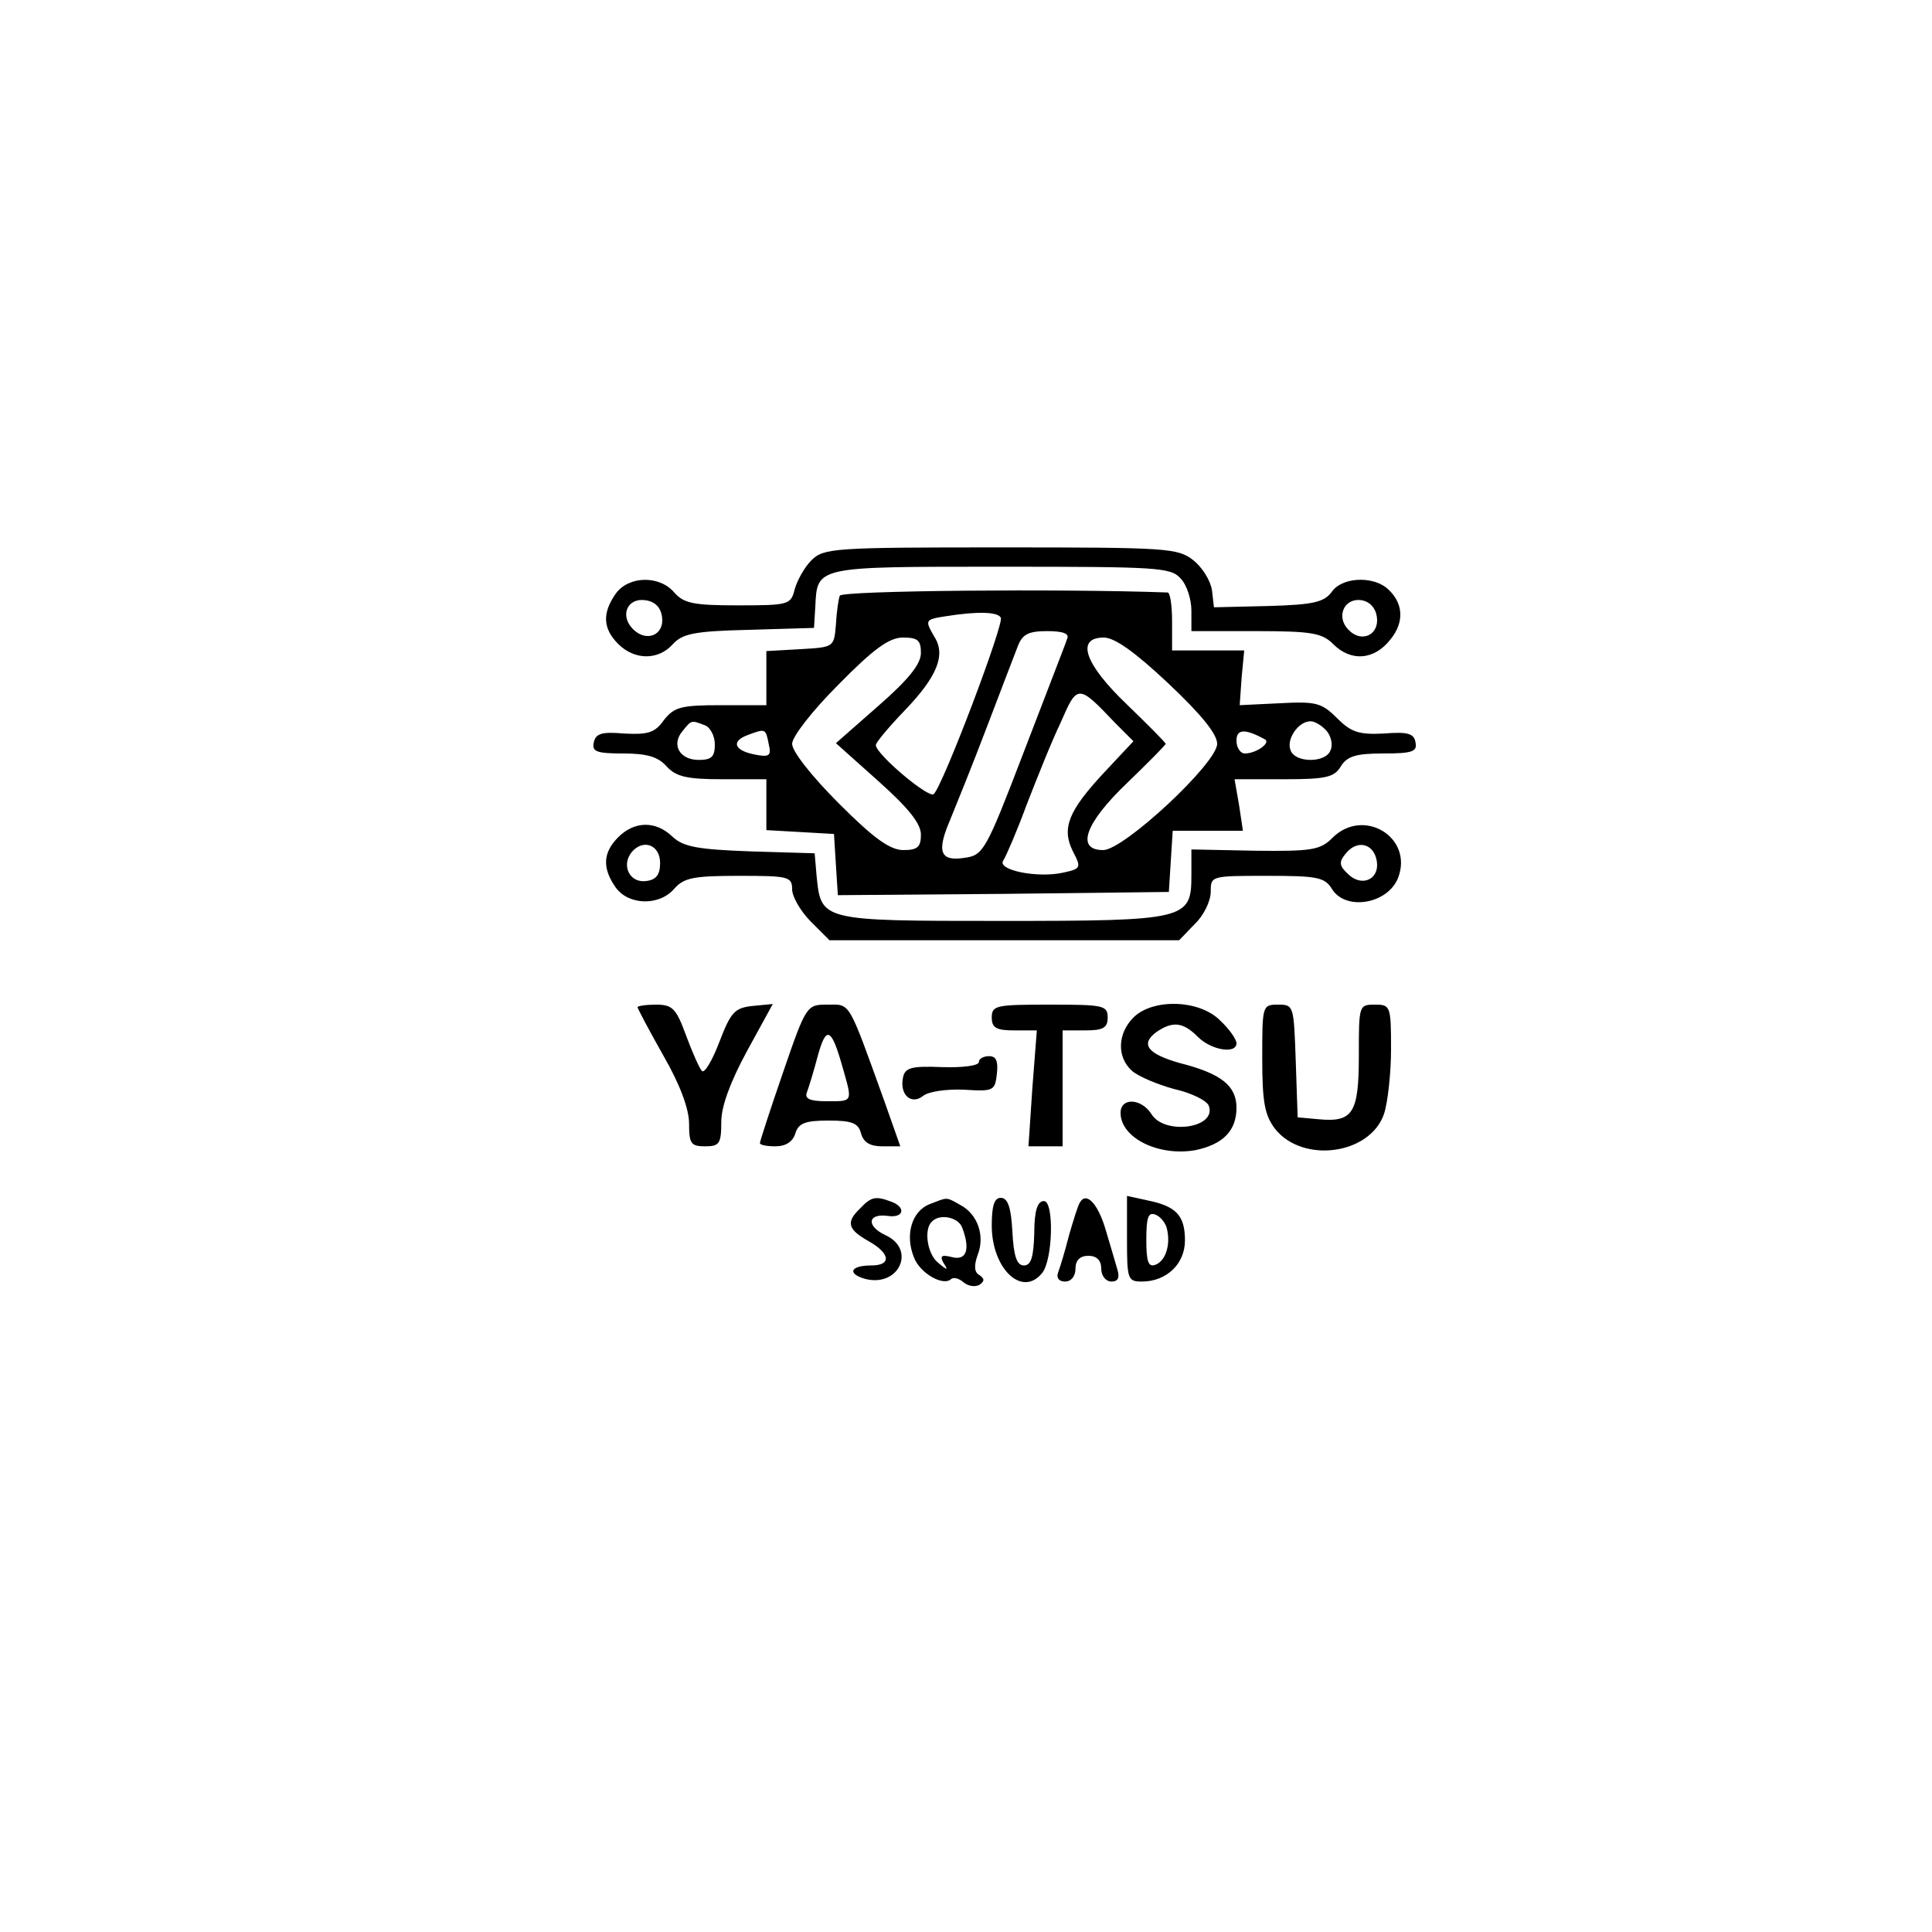<?xml version="1.0" standalone="no"?>
<!DOCTYPE svg PUBLIC "-//W3C//DTD SVG 20010904//EN"
 "http://www.w3.org/TR/2001/REC-SVG-20010904/DTD/svg10.dtd">
<svg version="1.0" xmlns="http://www.w3.org/2000/svg"
 width="300pt" height="300pt" viewBox="0 0 300 300"
 preserveAspectRatio="xMidYMid meet">
<g transform="translate(0,300) scale(0.1,-0.1)"
fill="#000000" stroke="none">
<path d="M1260 2130 c-11 -11 -22 -31 -26 -45 -6 -24 -9 -25 -88 -25 -69 0
-84 3 -99 20 -23 27 -71 26 -91 -2 -21 -30 -20 -54 4 -78 25 -25 62 -26 85 0
15 16 33 20 118 22 l101 3 2 33 c3 63 0 62 289 62 241 0 263 -1 278 -18 10
-10 17 -33 17 -50 l0 -32 100 0 c87 0 103 -3 120 -20 28 -28 64 -25 89 7 23
28 20 59 -7 81 -24 18 -69 15 -84 -7 -12 -16 -28 -20 -98 -22 l-85 -2 -3 26
c-2 15 -15 36 -29 47 -24 19 -40 20 -299 20 -259 0 -275 -1 -294 -20z m-232
-88 c4 -28 -24 -40 -45 -19 -21 21 -9 49 19 45 15 -2 24 -11 26 -26z m1110 0
c4 -28 -24 -41 -44 -20 -20 20 -7 50 20 46 13 -2 22 -12 24 -26z"/>
<path d="M1304 2075 c-2 -5 -5 -26 -6 -45 -3 -35 -3 -35 -55 -38 l-53 -3 0
-42 0 -42 -71 0 c-62 0 -72 -3 -88 -23 -14 -20 -25 -23 -62 -21 -35 3 -44 0
-47 -14 -3 -14 4 -17 46 -17 36 0 54 -5 67 -20 15 -16 31 -20 87 -20 l68 0 0
-39 0 -40 53 -3 52 -3 3 -48 3 -47 257 2 257 3 3 48 3 47 55 0 54 0 -6 40 -7
40 77 0 c65 0 78 3 88 20 10 16 24 20 66 20 45 0 53 3 50 17 -2 14 -12 17 -49
14 -39 -2 -51 2 -73 24 -24 24 -33 26 -89 23 l-62 -3 3 43 4 42 -56 0 -56 0 0
45 c0 25 -3 45 -7 45 -165 6 -506 3 -509 -5z m250 -34 c6 -8 -89 -259 -104
-274 -7 -8 -90 62 -90 76 0 4 20 28 45 54 50 52 64 86 46 114 -15 26 -15 27
17 32 50 8 81 7 86 -2z m103 -33 c-2 -7 -33 -86 -67 -175 -59 -154 -63 -161
-92 -165 -38 -6 -44 9 -23 58 9 22 35 86 57 144 22 58 44 115 49 128 7 17 16
22 45 22 25 0 35 -4 31 -12z m-227 -22 c0 -17 -19 -41 -66 -82 l-66 -58 66
-59 c47 -42 66 -66 66 -83 0 -19 -5 -24 -27 -24 -21 0 -46 18 -100 72 -42 42
-73 81 -73 93 0 11 31 51 72 92 55 56 79 73 100 73 23 0 28 -4 28 -24z m384
-47 c52 -49 76 -79 76 -94 0 -30 -145 -165 -177 -165 -43 0 -28 42 37 104 33
32 60 59 60 61 0 2 -27 29 -60 61 -66 63 -80 104 -36 104 17 0 49 -23 100 -71z
m-82 -62 l28 -28 -45 -48 c-56 -60 -67 -87 -49 -123 13 -25 13 -27 -15 -33
-40 -9 -104 4 -93 19 4 6 21 45 36 86 16 41 39 99 53 128 26 60 27 60 85 -1z
m-638 -3 c9 -3 16 -17 16 -30 0 -19 -5 -24 -25 -24 -30 0 -43 24 -25 45 14 17
13 17 34 9z m966 -9 c7 -8 10 -22 6 -30 -7 -20 -55 -20 -62 0 -7 17 12 45 31
45 7 0 18 -7 25 -15z m-866 -22 c4 -16 0 -19 -20 -15 -34 6 -40 21 -12 31 27
10 27 10 32 -16z m770 9 c10 -5 -13 -22 -31 -22 -7 0 -13 9 -13 20 0 18 13 19
44 2z"/>
<path d="M960 1700 c-24 -24 -25 -48 -4 -78 20 -28 68 -29 91 -2 15 17 30 20
100 20 77 0 83 -1 83 -21 0 -11 13 -34 29 -50 l29 -29 272 0 271 0 24 25 c14
13 25 36 25 50 0 25 0 25 88 25 76 0 89 -2 100 -20 21 -35 87 -24 103 17 24
63 -54 110 -102 62 -19 -19 -32 -21 -120 -20 l-99 2 0 -40 c0 -69 -7 -71 -296
-71 -280 0 -279 0 -286 70 l-3 35 -100 3 c-82 3 -104 7 -121 23 -26 25 -59 24
-84 -1z m65 -40 c0 -18 -6 -26 -21 -28 -26 -4 -40 24 -23 45 18 21 44 11 44
-17z m1113 2 c4 -28 -24 -40 -45 -19 -14 13 -14 19 -3 32 18 22 44 15 48 -13z"/>
<path d="M990 1436 c0 -2 18 -36 40 -75 26 -45 40 -83 40 -106 0 -31 3 -35 25
-35 22 0 25 4 25 38 0 24 14 62 40 110 l40 73 -31 -3 c-28 -3 -34 -9 -52 -56
-11 -29 -23 -49 -27 -45 -4 4 -15 29 -25 56 -15 41 -21 47 -46 47 -16 0 -29
-2 -29 -4z"/>
<path d="M1216 1335 c-20 -58 -36 -107 -36 -110 0 -3 11 -5 24 -5 16 0 27 7
31 20 5 16 15 20 52 20 36 0 46 -4 50 -20 4 -14 14 -20 33 -20 l28 0 -24 68
c-58 161 -53 152 -89 152 -32 0 -33 0 -69 -105z m92 9 c16 -56 17 -54 -24 -54
-27 0 -35 4 -31 14 3 8 11 34 17 57 13 47 21 43 38 -17z"/>
<path d="M1540 1420 c0 -16 7 -20 35 -20 l35 0 -7 -90 -6 -90 27 0 26 0 0 90
0 90 35 0 c28 0 35 4 35 20 0 19 -7 20 -90 20 -83 0 -90 -1 -90 -20z"/>
<path d="M1760 1420 c-25 -25 -26 -62 -2 -83 9 -8 39 -21 65 -28 27 -6 51 -18
54 -26 13 -35 -69 -46 -89 -13 -16 25 -48 26 -48 2 0 -39 59 -68 116 -58 43 9
64 30 64 66 0 34 -24 53 -87 69 -50 14 -63 29 -38 48 26 18 42 16 65 -7 21
-21 60 -27 60 -10 0 6 -11 22 -25 35 -32 33 -105 35 -135 5z"/>
<path d="M1960 1356 c0 -68 4 -88 20 -109 43 -54 147 -40 169 23 6 18 11 64
11 101 0 67 -1 69 -25 69 -25 0 -25 -1 -25 -79 0 -89 -9 -104 -62 -99 l-33 3
-3 88 c-3 85 -3 87 -27 87 -25 0 -25 -1 -25 -84z"/>
<path d="M1520 1351 c0 -6 -26 -9 -57 -8 -49 2 -58 -1 -61 -17 -5 -26 13 -42
31 -28 8 7 36 11 63 10 47 -3 49 -2 52 25 2 19 -1 27 -12 27 -9 0 -16 -4 -16
-9z"/>
<path d="M1336 1124 c-23 -22 -20 -33 14 -52 33 -19 34 -37 3 -37 -33 0 -38
-13 -9 -21 52 -13 79 46 31 68 -30 14 -28 34 3 30 25 -4 30 13 6 22 -24 9 -31
8 -48 -10z"/>
<path d="M1443 1130 c-27 -11 -38 -47 -24 -82 9 -25 46 -46 58 -34 4 3 12 1
19 -5 7 -6 18 -8 25 -4 8 6 8 9 0 15 -8 4 -9 14 -3 31 12 30 0 64 -27 78 -23
13 -19 12 -48 1z m51 -36 c13 -34 7 -52 -16 -46 -16 4 -19 2 -13 -9 8 -12 6
-12 -8 0 -17 13 -23 52 -10 64 12 13 41 7 47 -9z"/>
<path d="M1540 1097 c0 -67 47 -112 78 -74 17 20 19 112 3 112 -10 0 -15 -15
-15 -50 -1 -37 -5 -50 -16 -50 -11 0 -16 14 -18 53 -2 37 -7 52 -18 52 -10 0
-14 -12 -14 -43z"/>
<path d="M1677 1133 c-3 -4 -10 -27 -17 -51 -6 -24 -14 -50 -17 -58 -3 -8 1
-14 11 -14 9 0 16 8 16 20 0 13 7 20 20 20 13 0 20 -7 20 -20 0 -11 7 -20 16
-20 10 0 13 6 9 19 -3 10 -11 38 -18 61 -12 41 -30 60 -40 43z"/>
<path d="M1750 1076 c0 -62 1 -66 23 -66 38 0 67 27 67 64 0 39 -14 53 -58 62
l-32 7 0 -67z m62 16 c6 -25 -2 -50 -18 -56 -11 -4 -14 5 -14 39 0 35 3 43 14
39 8 -3 16 -13 18 -22z"/>
</g>
</svg>
